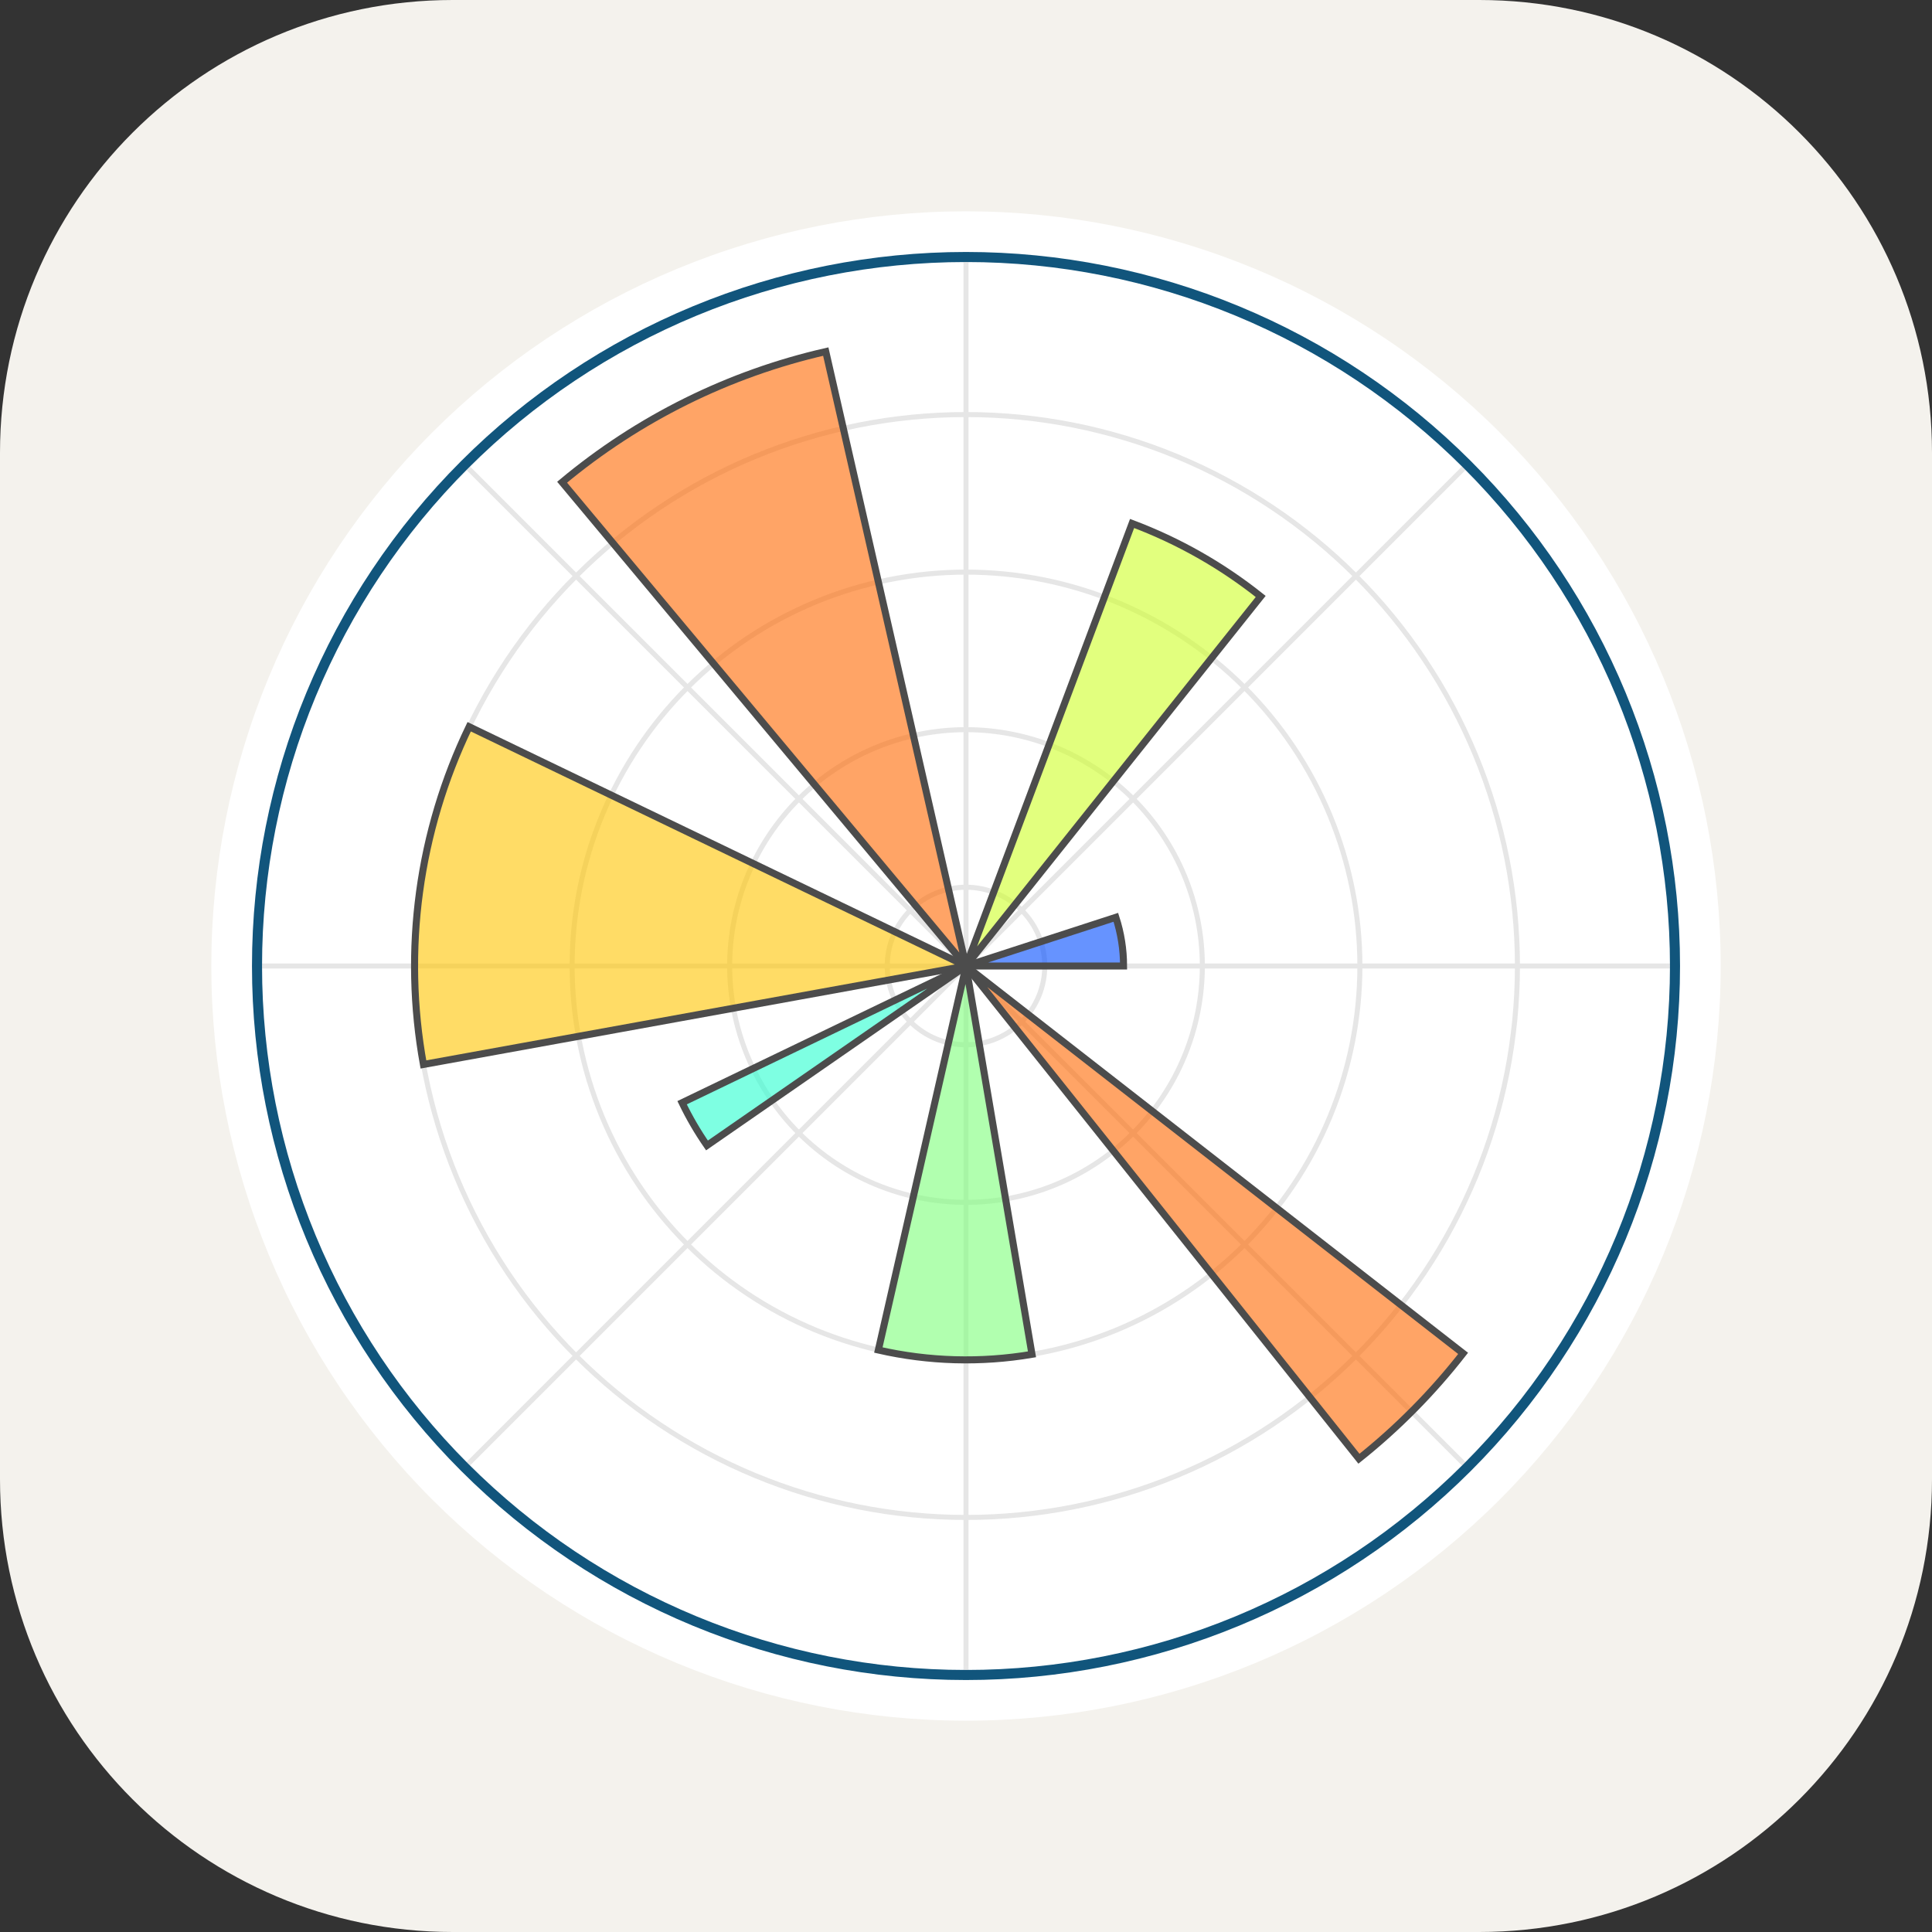 <svg width="256" height="256" viewBox="0 0 256 256" fill="none" xmlns="http://www.w3.org/2000/svg">
<rect x="0" y="0" width="256" height="256" fill="#333333" stroke="none"/>
<g clip-path="url(#clip0_225_1387)">
<path d="M196 0H60C26.863 0 0 26.863 0 60V196C0 229.137 26.863 256 60 256H196C229.137 256 256 229.137 256 196V60C256 26.863 229.137 0 196 0Z" fill="#F4F2ED"/>
<path d="M221.946 128C221.946 115.663 219.516 103.446 214.795 92.049C210.074 80.651 203.154 70.294 194.43 61.57C185.707 52.847 175.35 45.927 163.952 41.206C152.554 36.484 140.337 34.054 128 34.054C115.664 34.054 103.447 36.484 92.049 41.206C80.651 45.927 70.294 52.847 61.571 61.57C52.847 70.294 45.927 80.651 41.206 92.049C36.485 103.446 34.055 115.663 34.055 128C34.055 140.337 36.485 152.554 41.206 163.951C45.927 175.349 52.847 185.706 61.571 194.43C70.294 203.153 80.651 210.073 92.049 214.795C103.447 219.516 115.664 221.946 128 221.946C140.337 221.946 152.554 219.516 163.952 214.795C175.35 210.073 185.707 203.153 194.43 194.43C203.154 185.706 210.074 175.349 214.795 163.951C219.516 152.554 221.946 140.337 221.946 128Z" fill="white"/>
<path d="M228 128C228 141.132 225.413 154.136 220.388 166.268C215.363 178.401 207.996 189.425 198.711 198.711C189.425 207.996 178.401 215.363 166.268 220.388C154.136 225.413 141.132 228 128 228C114.868 228 101.864 225.413 89.732 220.388C77.599 215.363 66.575 207.996 57.289 198.711C48.004 189.425 40.637 178.401 35.612 166.268C30.587 154.136 28 141.132 28 128C28 114.868 30.587 101.864 35.612 89.732C40.637 77.599 48.004 66.575 57.289 57.289C66.575 48.004 77.599 40.637 89.732 35.612C101.864 30.587 114.868 28 128 28C141.132 28 154.136 30.587 166.268 35.612C178.401 40.637 189.425 48.004 198.711 57.289C207.996 66.575 215.363 77.599 220.388 89.732C225.413 101.864 228 114.868 228 128Z" fill="white"/>
<mask id="mask0_225_1387" style="mask-type:luminance" maskUnits="userSpaceOnUse" x="34" y="34" width="188" height="188">
<path d="M221.946 128C221.946 115.663 219.516 103.446 214.795 92.049C210.074 80.651 203.154 70.294 194.43 61.57C185.707 52.847 175.35 45.927 163.952 41.206C152.554 36.484 140.337 34.054 128 34.054C115.664 34.054 103.447 36.484 92.049 41.206C80.651 45.927 70.294 52.847 61.571 61.57C52.847 70.294 45.927 80.651 41.206 92.049C36.485 103.446 34.055 115.663 34.055 128C34.055 140.337 36.485 152.554 41.206 163.951C45.927 175.349 52.847 185.706 61.571 194.43C70.294 203.153 80.651 210.073 92.049 214.795C103.447 219.516 115.664 221.946 128 221.946C140.337 221.946 152.554 219.516 163.952 214.795C175.35 210.073 185.707 203.153 194.43 194.43C203.154 185.706 210.074 175.349 214.795 163.951C219.516 152.554 221.946 140.337 221.946 128Z" fill="white"/>
</mask>
<g mask="url(#mask0_225_1387)">
<path d="M128 128H221.946" stroke="#E6E6E6" stroke-width="0.667" stroke-linecap="square"/>
</g>
<mask id="mask1_225_1387" style="mask-type:luminance" maskUnits="userSpaceOnUse" x="34" y="34" width="188" height="188">
<path d="M221.946 128C221.946 115.663 219.516 103.446 214.795 92.049C210.074 80.651 203.154 70.294 194.43 61.57C185.707 52.847 175.35 45.927 163.952 41.206C152.554 36.484 140.337 34.054 128 34.054C115.664 34.054 103.447 36.484 92.049 41.206C80.651 45.927 70.294 52.847 61.571 61.57C52.847 70.294 45.927 80.651 41.206 92.049C36.485 103.446 34.055 115.663 34.055 128C34.055 140.337 36.485 152.554 41.206 163.951C45.927 175.349 52.847 185.706 61.571 194.43C70.294 203.153 80.651 210.073 92.049 214.795C103.447 219.516 115.664 221.946 128 221.946C140.337 221.946 152.554 219.516 163.952 214.795C175.35 210.073 185.707 203.153 194.43 194.43C203.154 185.706 210.074 175.349 214.795 163.951C219.516 152.554 221.946 140.337 221.946 128Z" fill="white"/>
</mask>
<g mask="url(#mask1_225_1387)">
<path d="M128 128L194.43 61.57" stroke="#E6E6E6" stroke-width="0.667" stroke-linecap="square"/>
</g>
<mask id="mask2_225_1387" style="mask-type:luminance" maskUnits="userSpaceOnUse" x="34" y="34" width="188" height="188">
<path d="M221.946 128C221.946 115.663 219.516 103.446 214.795 92.049C210.074 80.651 203.154 70.294 194.43 61.57C185.707 52.847 175.35 45.927 163.952 41.206C152.554 36.484 140.337 34.054 128 34.054C115.664 34.054 103.447 36.484 92.049 41.206C80.651 45.927 70.294 52.847 61.571 61.57C52.847 70.294 45.927 80.651 41.206 92.049C36.485 103.446 34.055 115.663 34.055 128C34.055 140.337 36.485 152.554 41.206 163.951C45.927 175.349 52.847 185.706 61.571 194.43C70.294 203.153 80.651 210.073 92.049 214.795C103.447 219.516 115.664 221.946 128 221.946C140.337 221.946 152.554 219.516 163.952 214.795C175.35 210.073 185.707 203.153 194.43 194.43C203.154 185.706 210.074 175.349 214.795 163.951C219.516 152.554 221.946 140.337 221.946 128Z" fill="white"/>
</mask>
<g mask="url(#mask2_225_1387)">
<path d="M128 128V34.054" stroke="#E6E6E6" stroke-width="0.667" stroke-linecap="square"/>
</g>
<mask id="mask3_225_1387" style="mask-type:luminance" maskUnits="userSpaceOnUse" x="34" y="34" width="188" height="188">
<path d="M221.946 128C221.946 115.663 219.516 103.446 214.795 92.049C210.074 80.651 203.154 70.294 194.43 61.57C185.707 52.847 175.35 45.927 163.952 41.206C152.554 36.484 140.337 34.054 128 34.054C115.664 34.054 103.447 36.484 92.049 41.206C80.651 45.927 70.294 52.847 61.571 61.57C52.847 70.294 45.927 80.651 41.206 92.049C36.485 103.446 34.055 115.663 34.055 128C34.055 140.337 36.485 152.554 41.206 163.951C45.927 175.349 52.847 185.706 61.571 194.43C70.294 203.153 80.651 210.073 92.049 214.795C103.447 219.516 115.664 221.946 128 221.946C140.337 221.946 152.554 219.516 163.952 214.795C175.35 210.073 185.707 203.153 194.43 194.43C203.154 185.706 210.074 175.349 214.795 163.951C219.516 152.554 221.946 140.337 221.946 128Z" fill="white"/>
</mask>
<g mask="url(#mask3_225_1387)">
<path d="M128.001 128L61.571 61.57" stroke="#E6E6E6" stroke-width="0.667" stroke-linecap="square"/>
</g>
<mask id="mask4_225_1387" style="mask-type:luminance" maskUnits="userSpaceOnUse" x="34" y="34" width="188" height="188">
<path d="M221.946 128C221.946 115.663 219.516 103.446 214.795 92.049C210.074 80.651 203.154 70.294 194.43 61.57C185.707 52.847 175.35 45.927 163.952 41.206C152.554 36.484 140.337 34.054 128 34.054C115.664 34.054 103.447 36.484 92.049 41.206C80.651 45.927 70.294 52.847 61.571 61.57C52.847 70.294 45.927 80.651 41.206 92.049C36.485 103.446 34.055 115.663 34.055 128C34.055 140.337 36.485 152.554 41.206 163.951C45.927 175.349 52.847 185.706 61.571 194.43C70.294 203.153 80.651 210.073 92.049 214.795C103.447 219.516 115.664 221.946 128 221.946C140.337 221.946 152.554 219.516 163.952 214.795C175.35 210.073 185.707 203.153 194.43 194.43C203.154 185.706 210.074 175.349 214.795 163.951C219.516 152.554 221.946 140.337 221.946 128Z" fill="white"/>
</mask>
<g mask="url(#mask4_225_1387)">
<path d="M128 128H34.055" stroke="#E6E6E6" stroke-width="0.667" stroke-linecap="square"/>
</g>
<mask id="mask5_225_1387" style="mask-type:luminance" maskUnits="userSpaceOnUse" x="34" y="34" width="188" height="188">
<path d="M221.946 128C221.946 115.663 219.516 103.446 214.795 92.049C210.074 80.651 203.154 70.294 194.43 61.57C185.707 52.847 175.35 45.927 163.952 41.206C152.554 36.484 140.337 34.054 128 34.054C115.664 34.054 103.447 36.484 92.049 41.206C80.651 45.927 70.294 52.847 61.571 61.57C52.847 70.294 45.927 80.651 41.206 92.049C36.485 103.446 34.055 115.663 34.055 128C34.055 140.337 36.485 152.554 41.206 163.951C45.927 175.349 52.847 185.706 61.571 194.43C70.294 203.153 80.651 210.073 92.049 214.795C103.447 219.516 115.664 221.946 128 221.946C140.337 221.946 152.554 219.516 163.952 214.795C175.35 210.073 185.707 203.153 194.43 194.43C203.154 185.706 210.074 175.349 214.795 163.951C219.516 152.554 221.946 140.337 221.946 128Z" fill="white"/>
</mask>
<g mask="url(#mask5_225_1387)">
<path d="M128.001 128L61.571 194.43" stroke="#E6E6E6" stroke-width="0.667" stroke-linecap="square"/>
</g>
<mask id="mask6_225_1387" style="mask-type:luminance" maskUnits="userSpaceOnUse" x="34" y="34" width="188" height="188">
<path d="M221.946 128C221.946 115.663 219.516 103.446 214.795 92.049C210.074 80.651 203.154 70.294 194.43 61.57C185.707 52.847 175.35 45.927 163.952 41.206C152.554 36.484 140.337 34.054 128 34.054C115.664 34.054 103.447 36.484 92.049 41.206C80.651 45.927 70.294 52.847 61.571 61.57C52.847 70.294 45.927 80.651 41.206 92.049C36.485 103.446 34.055 115.663 34.055 128C34.055 140.337 36.485 152.554 41.206 163.951C45.927 175.349 52.847 185.706 61.571 194.43C70.294 203.153 80.651 210.073 92.049 214.795C103.447 219.516 115.664 221.946 128 221.946C140.337 221.946 152.554 219.516 163.952 214.795C175.35 210.073 185.707 203.153 194.43 194.43C203.154 185.706 210.074 175.349 214.795 163.951C219.516 152.554 221.946 140.337 221.946 128Z" fill="white"/>
</mask>
<g mask="url(#mask6_225_1387)">
<path d="M128 128V221.946" stroke="#E6E6E6" stroke-width="0.667" stroke-linecap="square"/>
</g>
<mask id="mask7_225_1387" style="mask-type:luminance" maskUnits="userSpaceOnUse" x="34" y="34" width="188" height="188">
<path d="M221.946 128C221.946 115.663 219.516 103.446 214.795 92.049C210.074 80.651 203.154 70.294 194.43 61.57C185.707 52.847 175.35 45.927 163.952 41.206C152.554 36.484 140.337 34.054 128 34.054C115.664 34.054 103.447 36.484 92.049 41.206C80.651 45.927 70.294 52.847 61.571 61.57C52.847 70.294 45.927 80.651 41.206 92.049C36.485 103.446 34.055 115.663 34.055 128C34.055 140.337 36.485 152.554 41.206 163.951C45.927 175.349 52.847 185.706 61.571 194.43C70.294 203.153 80.651 210.073 92.049 214.795C103.447 219.516 115.664 221.946 128 221.946C140.337 221.946 152.554 219.516 163.952 214.795C175.35 210.073 185.707 203.153 194.43 194.43C203.154 185.706 210.074 175.349 214.795 163.951C219.516 152.554 221.946 140.337 221.946 128Z" fill="white"/>
</mask>
<g mask="url(#mask7_225_1387)">
<path d="M128 128L194.43 194.43" stroke="#E6E6E6" stroke-width="0.667" stroke-linecap="square"/>
</g>
<mask id="mask8_225_1387" style="mask-type:luminance" maskUnits="userSpaceOnUse" x="34" y="34" width="188" height="188">
<path d="M221.946 128C221.946 115.663 219.516 103.446 214.795 92.049C210.074 80.651 203.154 70.294 194.43 61.57C185.707 52.847 175.35 45.927 163.952 41.206C152.554 36.484 140.337 34.054 128 34.054C115.664 34.054 103.447 36.484 92.049 41.206C80.651 45.927 70.294 52.847 61.571 61.57C52.847 70.294 45.927 80.651 41.206 92.049C36.485 103.446 34.055 115.663 34.055 128C34.055 140.337 36.485 152.554 41.206 163.951C45.927 175.349 52.847 185.706 61.571 194.43C70.294 203.153 80.651 210.073 92.049 214.795C103.447 219.516 115.664 221.946 128 221.946C140.337 221.946 152.554 219.516 163.952 214.795C175.35 210.073 185.707 203.153 194.43 194.43C203.154 185.706 210.074 175.349 214.795 163.951C219.516 152.554 221.946 140.337 221.946 128Z" fill="white"/>
</mask>
<g mask="url(#mask8_225_1387)">
<path d="M138.438 128C138.438 126.629 138.168 125.272 137.644 124.005C137.119 122.739 136.35 121.588 135.381 120.619C134.412 119.65 133.261 118.881 131.995 118.356C130.728 117.832 129.371 117.562 128 117.562C126.629 117.562 125.272 117.832 124.005 118.356C122.739 118.881 121.588 119.65 120.619 120.619C119.65 121.588 118.881 122.739 118.356 124.005C117.832 125.272 117.562 126.629 117.562 128C117.562 129.371 117.832 130.728 118.356 131.995C118.881 133.261 119.65 134.412 120.619 135.381C121.588 136.35 122.739 137.119 124.005 137.644C125.272 138.168 126.629 138.438 128 138.438C129.371 138.438 130.728 138.168 131.995 137.644C133.261 137.119 134.412 136.35 135.381 135.381C136.35 134.412 137.119 133.261 137.644 131.995C138.168 130.728 138.438 129.371 138.438 128Z" stroke="#E6E6E6" stroke-width="0.667" stroke-linecap="square"/>
</g>
<mask id="mask9_225_1387" style="mask-type:luminance" maskUnits="userSpaceOnUse" x="34" y="34" width="188" height="188">
<path d="M221.946 128C221.946 115.663 219.516 103.446 214.795 92.049C210.074 80.651 203.154 70.294 194.43 61.57C185.707 52.847 175.35 45.927 163.952 41.206C152.554 36.484 140.337 34.054 128 34.054C115.664 34.054 103.447 36.484 92.049 41.206C80.651 45.927 70.294 52.847 61.571 61.57C52.847 70.294 45.927 80.651 41.206 92.049C36.485 103.446 34.055 115.663 34.055 128C34.055 140.337 36.485 152.554 41.206 163.951C45.927 175.349 52.847 185.706 61.571 194.43C70.294 203.153 80.651 210.073 92.049 214.795C103.447 219.516 115.664 221.946 128 221.946C140.337 221.946 152.554 219.516 163.952 214.795C175.35 210.073 185.707 203.153 194.43 194.43C203.154 185.706 210.074 175.349 214.795 163.951C219.516 152.554 221.946 140.337 221.946 128Z" fill="white"/>
</mask>
<g mask="url(#mask9_225_1387)">
<path d="M159.316 128C159.316 123.888 158.506 119.815 156.932 116.016C155.358 112.217 153.051 108.765 150.144 105.857C147.236 102.949 143.783 100.642 139.984 99.069C136.185 97.495 132.113 96.685 128 96.685C123.888 96.685 119.816 97.495 116.016 99.069C112.217 100.642 108.765 102.949 105.857 105.857C102.949 108.765 100.642 112.217 99.069 116.016C97.495 119.815 96.685 123.888 96.685 128C96.685 132.112 97.495 136.185 99.069 139.984C100.642 143.783 102.949 147.235 105.857 150.143C108.765 153.051 112.217 155.358 116.016 156.932C119.816 158.505 123.888 159.315 128 159.315C132.113 159.315 136.185 158.505 139.984 156.932C143.783 155.358 147.236 153.051 150.144 150.143C153.051 147.235 155.358 143.783 156.932 139.984C158.506 136.185 159.316 132.112 159.316 128Z" stroke="#E6E6E6" stroke-width="0.667" stroke-linecap="square"/>
</g>
<mask id="mask10_225_1387" style="mask-type:luminance" maskUnits="userSpaceOnUse" x="34" y="34" width="188" height="188">
<path d="M221.946 128C221.946 115.663 219.516 103.446 214.795 92.049C210.074 80.651 203.154 70.294 194.43 61.57C185.707 52.847 175.35 45.927 163.952 41.206C152.554 36.484 140.337 34.054 128 34.054C115.664 34.054 103.447 36.484 92.049 41.206C80.651 45.927 70.294 52.847 61.571 61.57C52.847 70.294 45.927 80.651 41.206 92.049C36.485 103.446 34.055 115.663 34.055 128C34.055 140.337 36.485 152.554 41.206 163.951C45.927 175.349 52.847 185.706 61.571 194.43C70.294 203.153 80.651 210.073 92.049 214.795C103.447 219.516 115.664 221.946 128 221.946C140.337 221.946 152.554 219.516 163.952 214.795C175.35 210.073 185.707 203.153 194.43 194.43C203.154 185.706 210.074 175.349 214.795 163.951C219.516 152.554 221.946 140.337 221.946 128Z" fill="white"/>
</mask>
<g mask="url(#mask10_225_1387)">
<path d="M180.192 128C180.192 121.146 178.842 114.359 176.219 108.027C173.597 101.695 169.752 95.941 164.906 91.095C160.059 86.248 154.305 82.404 147.973 79.781C141.641 77.158 134.854 75.808 128 75.808C121.146 75.808 114.359 77.158 108.027 79.781C101.695 82.404 95.941 86.248 91.095 91.095C86.248 95.941 82.404 101.695 79.781 108.027C77.158 114.359 75.808 121.146 75.808 128C75.808 134.854 77.158 141.641 79.781 147.973C82.404 154.305 86.248 160.059 91.095 164.905C95.941 169.752 101.695 173.596 108.027 176.219C114.359 178.842 121.146 180.192 128 180.192C134.854 180.192 141.641 178.842 147.973 176.219C154.305 173.596 160.059 169.752 164.906 164.905C169.752 160.059 173.597 154.305 176.219 147.973C178.842 141.641 180.192 134.854 180.192 128Z" stroke="#E6E6E6" stroke-width="0.667" stroke-linecap="square"/>
</g>
<mask id="mask11_225_1387" style="mask-type:luminance" maskUnits="userSpaceOnUse" x="34" y="34" width="188" height="188">
<path d="M221.946 128C221.946 115.663 219.516 103.446 214.795 92.049C210.074 80.651 203.154 70.294 194.43 61.57C185.707 52.847 175.35 45.927 163.952 41.206C152.554 36.484 140.337 34.054 128 34.054C115.664 34.054 103.447 36.484 92.049 41.206C80.651 45.927 70.294 52.847 61.571 61.57C52.847 70.294 45.927 80.651 41.206 92.049C36.485 103.446 34.055 115.663 34.055 128C34.055 140.337 36.485 152.554 41.206 163.951C45.927 175.349 52.847 185.706 61.571 194.43C70.294 203.153 80.651 210.073 92.049 214.795C103.447 219.516 115.664 221.946 128 221.946C140.337 221.946 152.554 219.516 163.952 214.795C175.35 210.073 185.707 203.153 194.43 194.43C203.154 185.706 210.074 175.349 214.795 163.951C219.516 152.554 221.946 140.337 221.946 128Z" fill="white"/>
</mask>
<g mask="url(#mask11_225_1387)">
<path d="M201.069 128C201.069 118.405 199.179 108.903 195.507 100.038C191.835 91.173 186.453 83.117 179.668 76.332C172.883 69.548 164.828 64.165 155.963 60.493C147.098 56.821 137.596 54.931 128.001 54.931C118.405 54.931 108.903 56.821 100.038 60.493C91.173 64.165 83.118 69.548 76.333 76.332C69.548 83.117 64.166 91.173 60.494 100.038C56.822 108.903 54.932 118.405 54.932 128C54.932 137.595 56.822 147.097 60.494 155.962C64.166 164.827 69.548 172.883 76.333 179.668C83.118 186.452 91.173 191.835 100.038 195.507C108.903 199.179 118.405 201.069 128.001 201.069C137.596 201.069 147.098 199.179 155.963 195.507C164.828 191.835 172.883 186.452 179.668 179.668C186.453 172.883 191.835 164.827 195.507 155.962C199.179 147.097 201.069 137.595 201.069 128Z" stroke="#E6E6E6" stroke-width="0.667" stroke-linecap="square"/>
</g>
<mask id="mask12_225_1387" style="mask-type:luminance" maskUnits="userSpaceOnUse" x="34" y="34" width="188" height="188">
<path d="M221.946 128C221.946 115.663 219.516 103.446 214.795 92.049C210.074 80.651 203.154 70.294 194.43 61.57C185.707 52.847 175.35 45.927 163.952 41.206C152.554 36.484 140.337 34.054 128 34.054C115.664 34.054 103.447 36.484 92.049 41.206C80.651 45.927 70.294 52.847 61.571 61.57C52.847 70.294 45.927 80.651 41.206 92.049C36.485 103.446 34.055 115.663 34.055 128C34.055 140.337 36.485 152.554 41.206 163.951C45.927 175.349 52.847 185.706 61.571 194.43C70.294 203.153 80.651 210.073 92.049 214.795C103.447 219.516 115.664 221.946 128 221.946C140.337 221.946 152.554 219.516 163.952 214.795C175.35 210.073 185.707 203.153 194.43 194.43C203.154 185.706 210.074 175.349 214.795 163.951C219.516 152.554 221.946 140.337 221.946 128Z" fill="white"/>
</mask>
<g mask="url(#mask12_225_1387)">
<path d="M128 128L147.855 121.549C148.193 122.589 148.449 123.654 148.62 124.734C148.791 125.814 148.877 126.906 148.877 128H128Z" fill="#004CFF" fill-opacity="0.6" stroke="#4C4C4C" stroke-width="0.933"/>
</g>
<mask id="mask13_225_1387" style="mask-type:luminance" maskUnits="userSpaceOnUse" x="34" y="34" width="188" height="188">
<path d="M221.946 128C221.946 115.663 219.516 103.446 214.795 92.049C210.074 80.651 203.154 70.294 194.43 61.57C185.707 52.847 175.35 45.927 163.952 41.206C152.554 36.484 140.337 34.054 128 34.054C115.664 34.054 103.447 36.484 92.049 41.206C80.651 45.927 70.294 52.847 61.571 61.57C52.847 70.294 45.927 80.651 41.206 92.049C36.485 103.446 34.055 115.663 34.055 128C34.055 140.337 36.485 152.554 41.206 163.951C45.927 175.349 52.847 185.706 61.571 194.43C70.294 203.153 80.651 210.073 92.049 214.795C103.447 219.516 115.664 221.946 128 221.946C140.337 221.946 152.554 219.516 163.952 214.795C175.35 210.073 185.707 203.153 194.43 194.43C203.154 185.706 210.074 175.349 214.795 163.951C219.516 152.554 221.946 140.337 221.946 128Z" fill="white"/>
</mask>
<g mask="url(#mask13_225_1387)">
<path d="M128 128L150.007 69.363C153.079 70.516 156.055 71.909 158.909 73.528C161.762 75.147 164.484 76.988 167.049 79.034L128 128Z" fill="#CEFF29" fill-opacity="0.6" stroke="#4C4C4C" stroke-width="0.933"/>
</g>
<mask id="mask14_225_1387" style="mask-type:luminance" maskUnits="userSpaceOnUse" x="34" y="34" width="188" height="188">
<path d="M221.946 128C221.946 115.663 219.516 103.446 214.795 92.049C210.074 80.651 203.154 70.294 194.43 61.57C185.707 52.847 175.35 45.927 163.952 41.206C152.554 36.484 140.337 34.054 128 34.054C115.664 34.054 103.447 36.484 92.049 41.206C80.651 45.927 70.294 52.847 61.571 61.57C52.847 70.294 45.927 80.651 41.206 92.049C36.485 103.446 34.055 115.663 34.055 128C34.055 140.337 36.485 152.554 41.206 163.951C45.927 175.349 52.847 185.706 61.571 194.43C70.294 203.153 80.651 210.073 92.049 214.795C103.447 219.516 115.664 221.946 128 221.946C140.337 221.946 152.554 219.516 163.952 214.795C175.35 210.073 185.707 203.153 194.43 194.43C203.154 185.706 210.074 175.349 214.795 163.951C219.516 152.554 221.946 140.337 221.946 128Z" fill="white"/>
</mask>
<g mask="url(#mask14_225_1387)">
<path d="M128.001 128L74.483 63.896C79.523 59.688 85.043 56.089 90.926 53.174C96.81 50.259 103.017 48.047 109.419 46.586L128.001 128Z" fill="#FF6800" fill-opacity="0.6" stroke="#4C4C4C" stroke-width="0.933"/>
</g>
<mask id="mask15_225_1387" style="mask-type:luminance" maskUnits="userSpaceOnUse" x="34" y="34" width="188" height="188">
<path d="M221.946 128C221.946 115.663 219.516 103.446 214.795 92.049C210.074 80.651 203.154 70.294 194.43 61.57C185.707 52.847 175.35 45.927 163.952 41.206C152.554 36.484 140.337 34.054 128 34.054C115.664 34.054 103.447 36.484 92.049 41.206C80.651 45.927 70.294 52.847 61.571 61.57C52.847 70.294 45.927 80.651 41.206 92.049C36.485 103.446 34.055 115.663 34.055 128C34.055 140.337 36.485 152.554 41.206 163.951C45.927 175.349 52.847 185.706 61.571 194.43C70.294 203.153 80.651 210.073 92.049 214.795C103.447 219.516 115.664 221.946 128 221.946C140.337 221.946 152.554 219.516 163.952 214.795C175.35 210.073 185.707 203.153 194.43 194.43C203.154 185.706 210.074 175.349 214.795 163.951C219.516 152.554 221.946 140.337 221.946 128Z" fill="white"/>
</mask>
<g mask="url(#mask15_225_1387)">
<path d="M128.001 128L56.106 141.047C54.737 133.503 54.564 125.79 55.593 118.192C56.622 110.594 58.841 103.205 62.168 96.297L128.001 128Z" fill="#FFC400" fill-opacity="0.6" stroke="#4C4C4C" stroke-width="0.933"/>
</g>
<mask id="mask16_225_1387" style="mask-type:luminance" maskUnits="userSpaceOnUse" x="34" y="34" width="188" height="188">
<path d="M221.946 128C221.946 115.663 219.516 103.446 214.795 92.049C210.074 80.651 203.154 70.294 194.43 61.57C185.707 52.847 175.35 45.927 163.952 41.206C152.554 36.484 140.337 34.054 128 34.054C115.664 34.054 103.447 36.484 92.049 41.206C80.651 45.927 70.294 52.847 61.571 61.57C52.847 70.294 45.927 80.651 41.206 92.049C36.485 103.446 34.055 115.663 34.055 128C34.055 140.337 36.485 152.554 41.206 163.951C45.927 175.349 52.847 185.706 61.571 194.43C70.294 203.153 80.651 210.073 92.049 214.795C103.447 219.516 115.664 221.946 128 221.946C140.337 221.946 152.554 219.516 163.952 214.795C175.35 210.073 185.707 203.153 194.43 194.43C203.154 185.706 210.074 175.349 214.795 163.951C219.516 152.554 221.946 140.337 221.946 128Z" fill="white"/>
</mask>
<g mask="url(#mask16_225_1387)">
<path d="M128.001 128L93.679 151.778C93.056 150.879 92.469 149.957 91.919 149.012C91.369 148.067 90.856 147.101 90.382 146.116L128.001 128Z" fill="#29FFCE" fill-opacity="0.6" stroke="#4C4C4C" stroke-width="0.933"/>
</g>
<mask id="mask17_225_1387" style="mask-type:luminance" maskUnits="userSpaceOnUse" x="34" y="34" width="188" height="188">
<path d="M221.946 128C221.946 115.663 219.516 103.446 214.795 92.049C210.074 80.651 203.154 70.294 194.43 61.57C185.707 52.847 175.35 45.927 163.952 41.206C152.554 36.484 140.337 34.054 128 34.054C115.664 34.054 103.447 36.484 92.049 41.206C80.651 45.927 70.294 52.847 61.571 61.57C52.847 70.294 45.927 80.651 41.206 92.049C36.485 103.446 34.055 115.663 34.055 128C34.055 140.337 36.485 152.554 41.206 163.951C45.927 175.349 52.847 185.706 61.571 194.43C70.294 203.153 80.651 210.073 92.049 214.795C103.447 219.516 115.664 221.946 128 221.946C140.337 221.946 152.554 219.516 163.952 214.795C175.35 210.073 185.707 203.153 194.43 194.43C203.154 185.706 210.074 175.349 214.795 163.951C219.516 152.554 221.946 140.337 221.946 128Z" fill="white"/>
</mask>
<g mask="url(#mask17_225_1387)">
<path d="M128.001 128L136.744 179.455C133.373 180.027 129.955 180.267 126.537 180.172C123.12 180.076 119.72 179.644 116.387 178.884L128.001 128Z" fill="#7DFF7A" fill-opacity="0.6" stroke="#4C4C4C" stroke-width="0.933"/>
</g>
<mask id="mask18_225_1387" style="mask-type:luminance" maskUnits="userSpaceOnUse" x="34" y="34" width="188" height="188">
<path d="M221.946 128C221.946 115.663 219.516 103.446 214.795 92.049C210.074 80.651 203.154 70.294 194.43 61.57C185.707 52.847 175.35 45.927 163.952 41.206C152.554 36.484 140.337 34.054 128 34.054C115.664 34.054 103.447 36.484 92.049 41.206C80.651 45.927 70.294 52.847 61.571 61.57C52.847 70.294 45.927 80.651 41.206 92.049C36.485 103.446 34.055 115.663 34.055 128C34.055 140.337 36.485 152.554 41.206 163.951C45.927 175.349 52.847 185.706 61.571 194.43C70.294 203.153 80.651 210.073 92.049 214.795C103.447 219.516 115.664 221.946 128 221.946C140.337 221.946 152.554 219.516 163.952 214.795C175.35 210.073 185.707 203.153 194.43 194.43C203.154 185.706 210.074 175.349 214.795 163.951C219.516 152.554 221.946 140.337 221.946 128Z" fill="white"/>
</mask>
<g mask="url(#mask18_225_1387)">
<path d="M128 128L193.869 179.33C191.852 181.918 189.685 184.384 187.379 186.716C185.072 189.049 182.631 191.243 180.066 193.289L128 128Z" fill="#FF6800" fill-opacity="0.6" stroke="#4C4C4C" stroke-width="0.933"/>
</g>
<path d="M221.946 128C221.946 115.663 219.516 103.446 214.795 92.049C210.074 80.651 203.154 70.294 194.43 61.57C185.707 52.847 175.35 45.927 163.952 41.206C152.554 36.484 140.337 34.054 128 34.054C115.664 34.054 103.447 36.484 92.049 41.206C80.651 45.927 70.294 52.847 61.571 61.57C52.847 70.294 45.927 80.651 41.206 92.049C36.485 103.446 34.055 115.663 34.055 128C34.055 140.337 36.485 152.554 41.206 163.951C45.927 175.349 52.847 185.706 61.571 194.43C70.294 203.153 80.651 210.073 92.049 214.795C103.447 219.516 115.664 221.946 128 221.946C140.337 221.946 152.554 219.516 163.952 214.795C175.35 210.073 185.707 203.153 194.43 194.43C203.154 185.706 210.074 175.349 214.795 163.951C219.516 152.554 221.946 140.337 221.946 128Z" stroke="#11557C" stroke-width="1.333" stroke-linecap="square"/>
</g>
<defs>
<clipPath id="clip0_225_1387">
<rect width="256" height="256" fill="white"/>
</clipPath>
</defs>
</svg>
